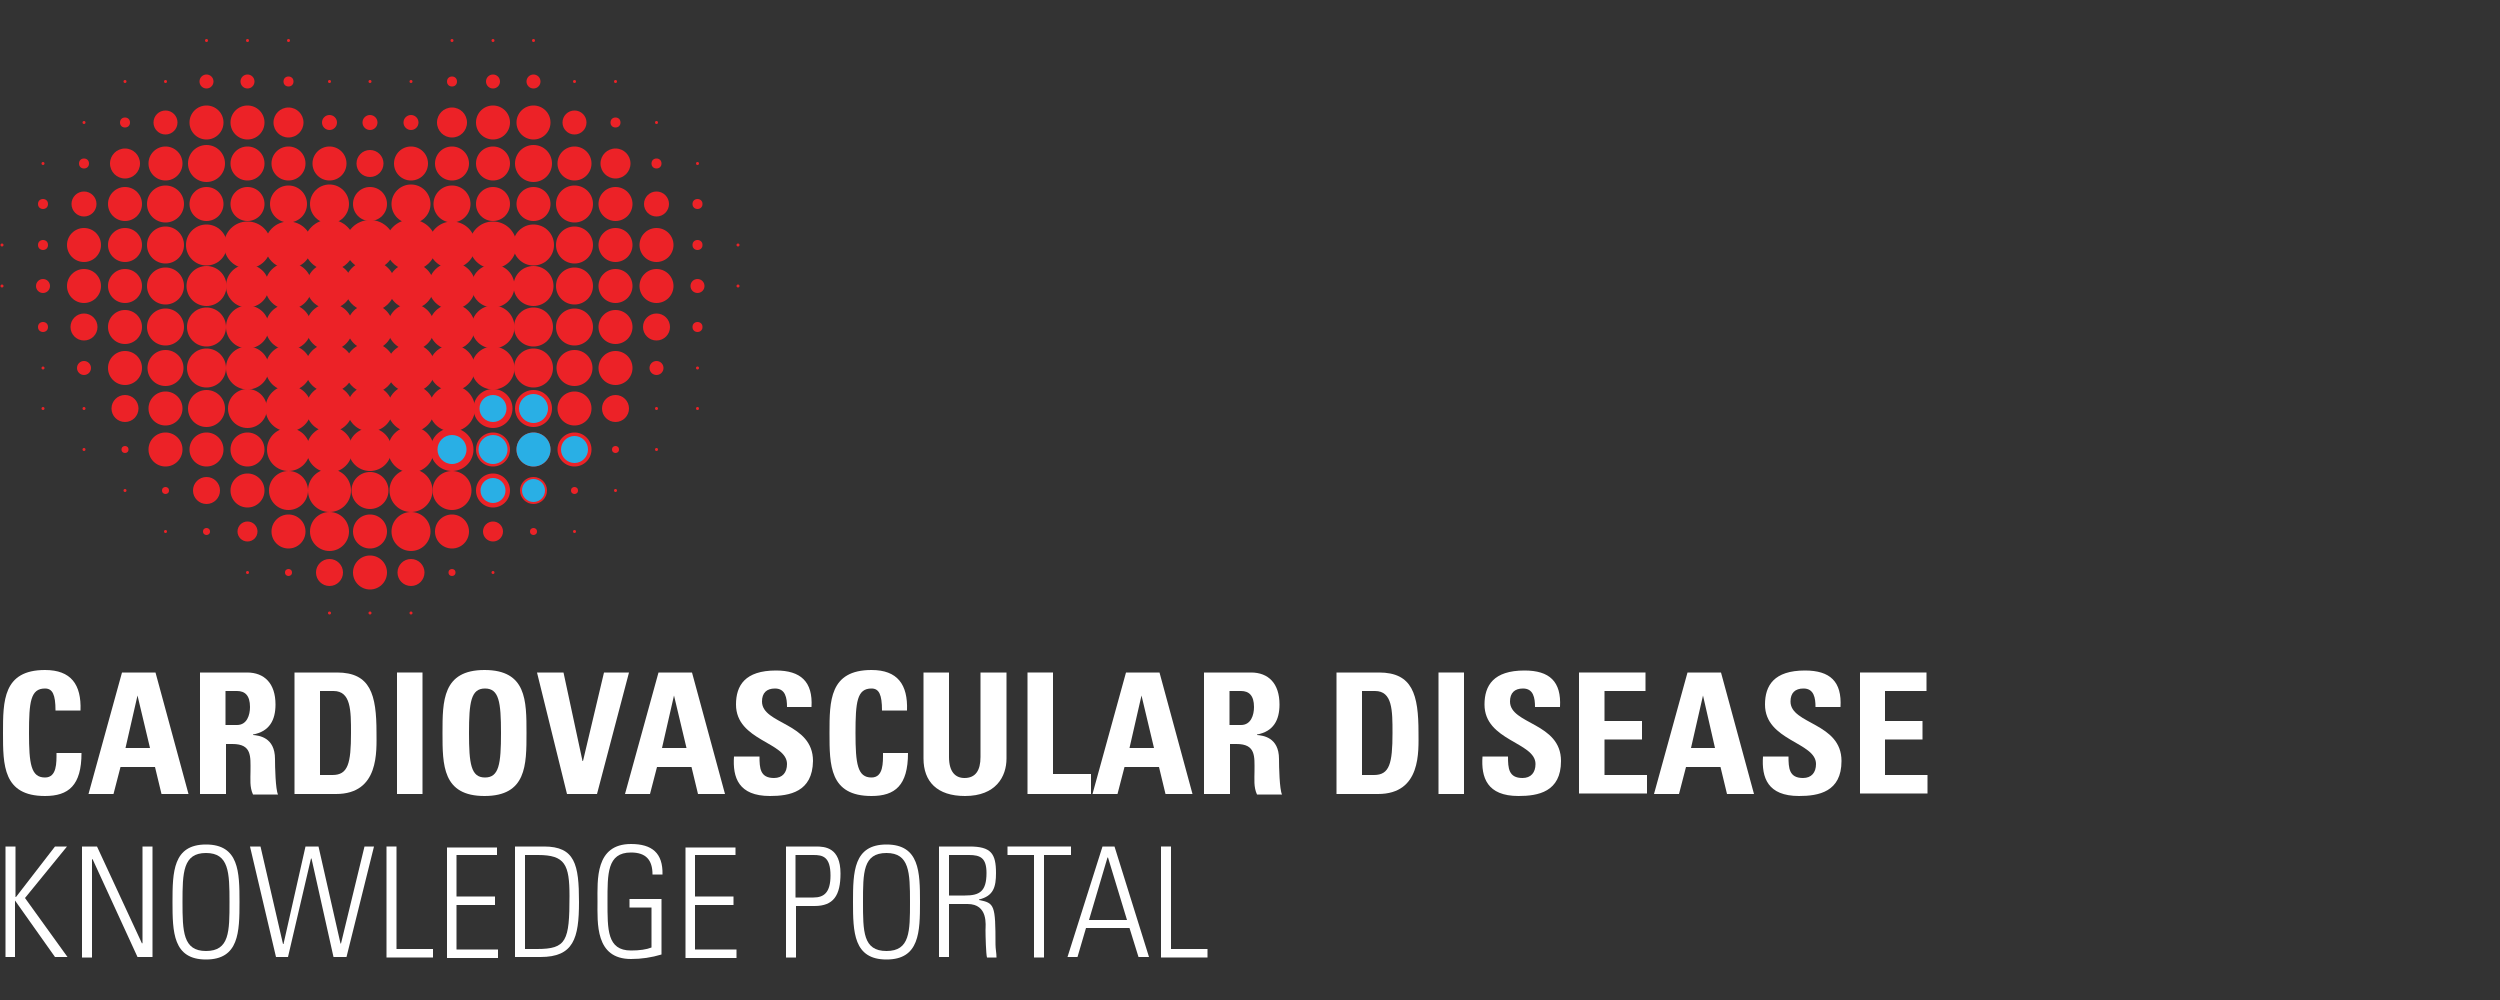 <?xml version="1.0" encoding="utf-8"?>
<!-- Generator: Adobe Illustrator 21.1.0, SVG Export Plug-In . SVG Version: 6.00 Build 0)  -->
<svg version="1.1" id="Layer_1" xmlns="http://www.w3.org/2000/svg" xmlns:xlink="http://www.w3.org/1999/xlink" x="0px" y="0px"
	 viewBox="0 0 500 200" style="enable-background:new 0 0 500 200;" xml:space="preserve">
<rect x="0" y="0" width="500" height="200" fill="#333333" stroke="none"/>
<style type="text/css">
	.st0{fill:none;}
	.st1{fill:#FFFFFF;}
	.st2{fill:#EC2227;}
	.st3{fill:#29AFE5;}
</style>
<rect x="0.1" y="0.3" class="st0" width="500" height="200"/>
<g>
	<g>
		<g>
			<path class="st1" d="M0.6,146.6c0-6.4,0-12.6,8.4-12.6c5.2,0,7.3,2.9,7.1,8.1h-5c0-3.2-0.6-4.4-2.1-4.4c-2.9,0-3.2,2.7-3.2,8.9
				s0.4,8.9,3.2,8.9c2.4,0,2.3-3,2.3-4.9h5c0,6.5-2.6,8.6-7.3,8.6C0.6,159.2,0.6,153,0.6,146.6z"/>
			<path class="st1" d="M17.7,158.8l6.7-24.3h6.7l6.6,24.3h-5.4l-1.3-5.4h-6.9l-1.4,5.4H17.7z M27.5,139.1L27.5,139.1l-2.4,10.5h4.9
				L27.5,139.1z"/>
			<path class="st1" d="M45.1,158.8H40v-24.3h9.4c3.5,0,5.7,2.2,5.7,6.4c0,3.1-1.2,5.4-4.5,6v0.1c1.1,0.1,4.4,0.4,4.4,4.8
				c0,1.5,0.1,6.1,0.6,7.1h-5c-0.7-1.5-0.5-3.1-0.5-4.7c0-2.9,0.3-5.4-3.6-5.4h-1.3V158.8z M45.1,145h2.3c2,0,2.6-2,2.6-3.6
				c0-2.3-1-3.2-2.6-3.2h-2.3V145z"/>
			<path class="st1" d="M58.9,134.5h8.5c6.7,0,7.9,4.4,7.9,12c0,3.7,0.6,12.3-8.1,12.3h-8.3V134.5z M64,155h2.5
				c3.1,0,3.7-2.3,3.7-8.4c0-4.5,0-8.4-3.5-8.4H64V155z"/>
			<path class="st1" d="M79.4,158.8v-24.3h5.1v24.3H79.4z"/>
			<path class="st1" d="M88.5,146.6c0-6.4,0-12.6,8.4-12.6s8.4,6.1,8.4,12.6c0,6.4,0,12.6-8.4,12.6S88.5,153,88.5,146.6z
				 M100.2,146.6c0-6.2-0.4-8.9-3.2-8.9s-3.2,2.7-3.2,8.9s0.4,8.9,3.2,8.9S100.2,152.8,100.2,146.6z"/>
			<path class="st1" d="M107.4,134.5h5.3l3.8,17.7h0.1l4.2-17.7h5l-6.4,24.3h-6L107.4,134.5z"/>
			<path class="st1" d="M125,158.8l6.7-24.3h6.7l6.6,24.3h-5.4l-1.3-5.4h-6.9l-1.4,5.4H125z M134.8,139.1L134.8,139.1l-2.4,10.5h4.9
				L134.8,139.1z"/>
			<path class="st1" d="M154,159.2c-6.3,0-7.5-3.7-7.2-7.9h5.1c0,2.3,0.1,4.3,2.9,4.3c1.7,0,2.6-1.1,2.6-2.8
				c0-4.4-10.2-4.6-10.2-11.9c0-3.8,1.8-6.8,8-6.8c4.9,0,7.4,2.2,7.1,7.3h-4.9c0-1.8-0.3-3.7-2.4-3.7c-1.7,0-2.6,0.9-2.6,2.6
				c0,4.6,10.2,4.2,10.2,11.9C162.5,158.4,157.9,159.2,154,159.2z"/>
			<path class="st1" d="M165.9,146.6c0-6.4,0-12.6,8.4-12.6c5.2,0,7.3,2.9,7.1,8.1h-5c0-3.2-0.6-4.4-2.1-4.4c-2.9,0-3.2,2.7-3.2,8.9
				s0.4,8.9,3.2,8.9c2.4,0,2.3-3,2.3-4.9h5c0,6.5-2.6,8.6-7.3,8.6C165.9,159.2,165.9,153,165.9,146.6z"/>
			<path class="st1" d="M201.3,134.5v17.2c0,3.6-2.1,7.5-8.3,7.5c-5.6,0-8.3-2.9-8.3-7.5v-17.2h5.1v16.9c0,3,1.3,4.2,3.1,4.2
				c2.2,0,3.2-1.5,3.2-4.2v-16.9H201.3z"/>
			<path class="st1" d="M205.5,158.8v-24.3h5.1v20.3h7.6v4H205.5z"/>
			<path class="st1" d="M218.5,158.8l6.7-24.3h6.7l6.6,24.3h-5.4l-1.3-5.4h-6.9l-1.4,5.4H218.5z M228.3,139.1L228.3,139.1l-2.4,10.5
				h4.9L228.3,139.1z"/>
			<path class="st1" d="M245.9,158.8h-5.1v-24.3h9.4c3.5,0,5.7,2.2,5.7,6.4c0,3.1-1.2,5.4-4.5,6v0.1c1.1,0.1,4.4,0.4,4.4,4.8
				c0,1.5,0.1,6.1,0.6,7.1h-5c-0.7-1.5-0.5-3.1-0.5-4.7c0-2.9,0.3-5.4-3.6-5.4h-1.3V158.8z M245.9,145h2.3c2,0,2.6-2,2.6-3.6
				c0-2.3-1-3.2-2.6-3.2h-2.3V145z"/>
			<path class="st1" d="M267.3,134.5h8.5c6.7,0,7.9,4.4,7.9,12c0,3.7,0.6,12.3-8.1,12.3h-8.3V134.5z M272.3,155h2.5
				c3.1,0,3.7-2.3,3.7-8.4c0-4.5,0-8.4-3.5-8.4h-2.6V155z"/>
			<path class="st1" d="M287.7,158.8v-24.3h5.1v24.3H287.7z"/>
			<path class="st1" d="M303.7,159.2c-6.3,0-7.5-3.7-7.2-7.9h5.1c0,2.3,0.1,4.3,2.9,4.3c1.7,0,2.6-1.1,2.6-2.8
				c0-4.4-10.2-4.6-10.2-11.9c0-3.8,1.8-6.8,8-6.8c5,0,7.4,2.2,7.1,7.3h-5c0-1.8-0.3-3.7-2.4-3.7c-1.7,0-2.6,0.9-2.6,2.6
				c0,4.6,10.2,4.2,10.2,11.9C312.2,158.4,307.6,159.2,303.7,159.2z"/>
			<path class="st1" d="M315.8,158.8v-24.3h13.3v3.7h-8.2v6h7.5v3.7h-7.5v7.1h8.5v3.7H315.8z"/>
			<path class="st1" d="M330.8,158.8l6.7-24.3h6.7l6.6,24.3h-5.4l-1.3-5.4h-6.9l-1.4,5.4H330.8z M340.6,139.1L340.6,139.1l-2.4,10.5
				h4.8L340.6,139.1z"/>
			<path class="st1" d="M359.8,159.2c-6.3,0-7.5-3.7-7.2-7.9h5.1c0,2.3,0.1,4.3,2.9,4.3c1.7,0,2.6-1.1,2.6-2.8
				c0-4.4-10.2-4.6-10.2-11.9c0-3.8,1.8-6.8,8-6.8c5,0,7.4,2.2,7.1,7.3h-5c0-1.8-0.3-3.7-2.4-3.7c-1.7,0-2.6,0.9-2.6,2.6
				c0,4.6,10.2,4.2,10.2,11.9C368.3,158.4,363.7,159.2,359.8,159.2z"/>
			<path class="st1" d="M372,158.8v-24.3h13.3v3.7H377v6h7.5v3.7H377v7.1h8.5v3.7H372z"/>
			<path class="st1" d="M1.1,191.4v-22.1h2v10.1h0.1l7.8-10.1h2.4L5,179.6l8.5,11.8h-2.5l-8-11.3H3v11.3H1.1z"/>
			<path class="st1" d="M16.4,191.4v-22.1h3l9,19.4l0.1-0.1v-19.3h2v22.1h-3l-9-19.6l-0.1,0.1v19.6H16.4z"/>
			<path class="st1" d="M41.2,168.9c6.6,0,6.7,5.5,6.7,11.5c0,6-0.1,11.5-6.7,11.5s-6.7-5.5-6.7-11.5
				C34.5,174.4,34.6,168.9,41.2,168.9z M41.2,190.2c4.7,0,4.7-3.9,4.7-9.8s-0.1-9.8-4.7-9.8s-4.7,3.9-4.7,9.8S36.6,190.2,41.2,190.2
				z"/>
			<path class="st1" d="M61.1,169.3h2.6l4.4,19.4h0.1l4.7-19.4h1.9l-5.5,22.1h-2.6l-4.4-19.7h-0.1l-4.6,19.7h-2.4L50,169.3h2.1
				l4.5,19.5h0.1L61.1,169.3z"/>
			<path class="st1" d="M77.3,191.4v-22.1h2v20.5h7.3v1.7H77.3z"/>
			<path class="st1" d="M99.4,169.3v1.7h-8.1v8.3h7.7v1.7h-7.7v8.9h8.3v1.7H89.4v-22.1H99.4z"/>
			<path class="st1" d="M103,169.3h5.8c6.2,0,7,3.6,7,11.1c0,7.3-1.1,11-7.7,11H103V169.3z M105,189.8h2.4c5.9,0,6.5-1.6,6.5-10.6
				c0-6.3-0.9-8.2-6.3-8.2H105V189.8z"/>
			<path class="st1" d="M130.4,181.5h-4.5v-1.7h6.4v11.1c-2,0.6-4,0.9-6.1,0.9c-7.2,0-6.7-7.2-6.7-11.5c0-4.3-0.5-11.5,6.7-11.5
				c4.2,0,6.4,1.8,6.3,6.1h-2c0-2.9-1.3-4.4-4.3-4.4c-4.8,0-4.7,4.3-4.7,9.8c0,5.6-0.1,9.8,4.7,9.8c1.7,0,3.1-0.2,4.1-0.6V181.5z"/>
			<path class="st1" d="M147.1,169.3v1.7H139v8.3h7.7v1.7H139v8.9h8.3v1.7h-10.2v-22.1H147.1z"/>
			<path class="st1" d="M157.1,169.3h6.1c1.8,0,4.9,0.2,4.9,5.4c0,4.4-1.4,6.5-5.2,6.5h-3.7v10.3h-2V169.3z M159.1,179.5h3.6
				c2.1,0,3.4-1,3.4-4.4c0-3.8-1.6-4.1-3.4-4.1h-3.6V179.5z"/>
			<path class="st1" d="M177.3,168.9c6.6,0,6.7,5.5,6.7,11.5c0,6-0.1,11.5-6.7,11.5c-6.6,0-6.7-5.5-6.7-11.5
				C170.6,174.4,170.7,168.9,177.3,168.9z M177.3,190.2c4.7,0,4.7-3.9,4.7-9.8s-0.1-9.8-4.7-9.8c-4.7,0-4.7,3.9-4.7,9.8
				S172.6,190.2,177.3,190.2z"/>
			<path class="st1" d="M189.8,180.7v10.7h-2v-22.1h6.1c4.3,0,5.3,1.4,5.3,5.3c0,2.8-0.5,4.6-3.4,5.3v0.1c3.1,0.6,3.3,1,3.3,8.9
				c0,0.9,0.2,1.7,0.2,2.6h-1.9c-0.2-0.6-0.3-4.3-0.3-5.5c0-0.9,0.6-5.2-3.6-5.2H189.8z M189.8,179.1h3.2c2.9,0,4.3-0.8,4.3-4.5
				c0-3-1.2-3.6-3.5-3.6h-4V179.1z"/>
			<path class="st1" d="M206.9,171h-5.4v-1.7h12.7v1.7h-5.4v20.5h-2V171z"/>
			<path class="st1" d="M222.9,169.3l6.9,22.1h-2.1l-1.8-5.8h-8.7l-1.7,5.8h-2l7-22.1H222.9z M225.4,184l-3.8-12.5h-0.1l-3.7,12.5
				H225.4z"/>
			<path class="st1" d="M232.2,191.4v-22.1h2v20.5h7.3v1.7H232.2z"/>
		</g>
	</g>
	<g>
		<g>
			<circle class="st2" cx="90.4" cy="8.1" r="0.3"/>
			<circle class="st2" cx="98.6" cy="8.1" r="0.3"/>
			<circle class="st2" cx="106.7" cy="8.1" r="0.3"/>
			<circle class="st2" cx="74" cy="16.3" r="0.3"/>
			<circle class="st2" cx="82.2" cy="16.3" r="0.3"/>
			<circle class="st2" cx="90.4" cy="16.3" r="1"/>
			<circle class="st2" cx="98.6" cy="16.3" r="1.4"/>
			<circle class="st2" cx="106.7" cy="16.3" r="1.4"/>
			<circle class="st2" cx="114.9" cy="16.3" r="0.3"/>
			<circle class="st2" cx="123.1" cy="16.3" r="0.3"/>
			<circle class="st2" cx="74" cy="24.5" r="1.5"/>
			<circle class="st2" cx="82.2" cy="24.5" r="1.5"/>
			<circle class="st2" cx="90.4" cy="24.5" r="3"/>
			<circle class="st2" cx="98.6" cy="24.5" r="3.4"/>
			<circle class="st2" cx="106.7" cy="24.5" r="3.4"/>
			<circle class="st2" cx="114.9" cy="24.5" r="2.4"/>
			<circle class="st2" cx="123.1" cy="24.5" r="1"/>
			<circle class="st2" cx="131.3" cy="24.5" r="0.3"/>
			<circle class="st2" cx="74" cy="32.7" r="2.7"/>
			<circle class="st2" cx="82.2" cy="32.7" r="3.4"/>
			<circle class="st2" cx="90.4" cy="32.7" r="3.4"/>
			<circle class="st2" cx="98.6" cy="32.7" r="3.4"/>
			<circle class="st2" cx="106.7" cy="32.7" r="3.7"/>
			<circle class="st2" cx="114.9" cy="32.7" r="3.4"/>
			<circle class="st2" cx="123.1" cy="32.7" r="3"/>
			<circle class="st2" cx="131.3" cy="32.7" r="1"/>
			<circle class="st2" cx="139.5" cy="32.7" r="0.3"/>
			<circle class="st2" cx="74" cy="40.8" r="3.4"/>
			<circle class="st2" cx="82.2" cy="40.8" r="3.9"/>
			<circle class="st2" cx="90.4" cy="40.8" r="3.7"/>
			<circle class="st2" cx="98.6" cy="40.8" r="3.4"/>
			<circle class="st2" cx="106.7" cy="40.8" r="3.4"/>
			<circle class="st2" cx="114.9" cy="40.8" r="3.7"/>
			<circle class="st2" cx="123.1" cy="40.8" r="3.4"/>
			<circle class="st2" cx="131.3" cy="40.8" r="2.5"/>
			<circle class="st2" cx="139.5" cy="40.8" r="1"/>
			<circle class="st2" cx="74" cy="49" r="5"/>
			<circle class="st2" cx="82.2" cy="49" r="5.1"/>
			<circle class="st2" cx="90.4" cy="49" r="4.7"/>
			<circle class="st2" cx="98.6" cy="49" r="4.7"/>
			<circle class="st2" cx="106.7" cy="49" r="4.1"/>
			<circle class="st2" cx="114.9" cy="49" r="3.7"/>
			<circle class="st2" cx="123.1" cy="49" r="3.4"/>
			<circle class="st2" cx="131.3" cy="49" r="3.4"/>
			<circle class="st2" cx="139.5" cy="49" r="1"/>
			<circle class="st2" cx="147.6" cy="49" r="0.3"/>
			<circle class="st2" cx="74" cy="57.2" r="5.1"/>
			<circle class="st2" cx="82.2" cy="57.2" r="4.6"/>
			<circle class="st2" cx="90.4" cy="57.2" r="4.7"/>
			<circle class="st2" cx="98.6" cy="57.2" r="4.3"/>
			<circle class="st2" cx="106.7" cy="57.2" r="4"/>
			<circle class="st2" cx="114.9" cy="57.2" r="3.7"/>
			<circle class="st2" cx="123.1" cy="57.2" r="3.4"/>
			<circle class="st2" cx="131.3" cy="57.2" r="3.4"/>
			<circle class="st2" cx="139.5" cy="57.2" r="1.4"/>
			<circle class="st2" cx="147.6" cy="57.2" r="0.3"/>
			<circle class="st2" cx="74" cy="65.4" r="4.6"/>
			<circle class="st2" cx="82.2" cy="65.4" r="4.7"/>
			<circle class="st2" cx="90.4" cy="65.4" r="4.6"/>
			<circle class="st2" cx="98.6" cy="65.4" r="4.3"/>
			<circle class="st2" cx="106.7" cy="65.4" r="3.9"/>
			<circle class="st2" cx="114.9" cy="65.4" r="3.7"/>
			<circle class="st2" cx="123.1" cy="65.4" r="3.4"/>
			<circle class="st2" cx="131.3" cy="65.4" r="2.7"/>
			<circle class="st2" cx="139.5" cy="65.4" r="1"/>
			<circle class="st2" cx="74" cy="73.6" r="5.1"/>
			<circle class="st2" cx="82.2" cy="73.6" r="4.9"/>
			<circle class="st2" cx="90.4" cy="73.6" r="4.6"/>
			<circle class="st2" cx="98.6" cy="73.6" r="4.3"/>
			<circle class="st2" cx="106.7" cy="73.6" r="3.9"/>
			<circle class="st2" cx="114.9" cy="73.6" r="3.6"/>
			<circle class="st2" cx="123.1" cy="73.6" r="3.4"/>
			<circle class="st2" cx="131.3" cy="73.6" r="1.4"/>
			<circle class="st2" cx="139.5" cy="73.6" r="0.3"/>
			<circle class="st2" cx="74" cy="81.7" r="4.6"/>
			<circle class="st2" cx="82.2" cy="81.7" r="4.7"/>
			<circle class="st2" cx="90.4" cy="81.7" r="4.6"/>
			<circle class="st2" cx="98.6" cy="81.7" r="3.9"/>
			<circle class="st3" cx="98.6" cy="81.7" r="2.7"/>
			<circle class="st2" cx="106.7" cy="81.7" r="3.7"/>
			<circle class="st3" cx="106.7" cy="81.7" r="2.9"/>
			<circle class="st2" cx="114.9" cy="81.7" r="3.4"/>
			<circle class="st2" cx="123.1" cy="81.7" r="2.7"/>
			<circle class="st2" cx="131.3" cy="81.7" r="0.3"/>
			<circle class="st2" cx="139.5" cy="81.7" r="0.3"/>
			<circle class="st2" cx="74" cy="89.9" r="4.3"/>
			<circle class="st2" cx="82.2" cy="89.9" r="4.6"/>
			<circle class="st2" cx="90.4" cy="89.9" r="4.3"/>
			<circle class="st3" cx="90.4" cy="89.9" r="2.9"/>
			<circle class="st2" cx="98.6" cy="89.9" r="3.4"/>
			<circle class="st3" cx="98.6" cy="89.9" r="2.9"/>
			<circle class="st2" cx="106.7" cy="89.9" r="3.4"/>
			<circle class="st3" cx="106.7" cy="89.9" r="3.4"/>
			<circle class="st2" cx="114.9" cy="89.9" r="3.4"/>
			<circle class="st3" cx="114.9" cy="89.9" r="2.7"/>
			<circle class="st2" cx="123.1" cy="89.9" r="0.7"/>
			<circle class="st2" cx="131.3" cy="89.9" r="0.3"/>
			<circle class="st2" cx="74" cy="98.1" r="3.7"/>
			<circle class="st2" cx="82.2" cy="98.1" r="4.3"/>
			<circle class="st2" cx="90.4" cy="98.1" r="3.9"/>
			<circle class="st2" cx="98.6" cy="98.1" r="3.4"/>
			<circle class="st3" cx="98.6" cy="98.1" r="2.5"/>
			<circle class="st2" cx="106.7" cy="98.1" r="2.7"/>
			<circle class="st3" cx="106.7" cy="98.1" r="2.3"/>
			<circle class="st2" cx="114.9" cy="98.1" r="0.7"/>
			<circle class="st2" cx="123.1" cy="98.1" r="0.3"/>
			<circle class="st2" cx="74" cy="106.3" r="3.4"/>
			<circle class="st2" cx="82.2" cy="106.3" r="3.9"/>
			<circle class="st2" cx="90.4" cy="106.3" r="3.4"/>
			<circle class="st2" cx="98.6" cy="106.3" r="2"/>
			<circle class="st2" cx="106.7" cy="106.3" r="0.7"/>
			<circle class="st2" cx="114.9" cy="106.3" r="0.3"/>
			<circle class="st2" cx="74" cy="114.5" r="3.4"/>
			<circle class="st2" cx="82.2" cy="114.5" r="2.7"/>
			<circle class="st2" cx="90.4" cy="114.5" r="0.7"/>
			<circle class="st2" cx="98.6" cy="114.5" r="0.3"/>
			<circle class="st2" cx="74" cy="122.6" r="0.3"/>
			<circle class="st2" cx="82.2" cy="122.6" r="0.3"/>
		</g>
		<g>
			<circle class="st2" cx="57.7" cy="8.1" r="0.3"/>
			<circle class="st2" cx="49.5" cy="8.1" r="0.3"/>
			<circle class="st2" cx="41.3" cy="8.1" r="0.3"/>
			<circle class="st2" cx="65.9" cy="16.3" r="0.3"/>
			<circle class="st2" cx="57.7" cy="16.3" r="1"/>
			<circle class="st2" cx="49.5" cy="16.3" r="1.4"/>
			<circle class="st2" cx="41.3" cy="16.3" r="1.4"/>
			<circle class="st2" cx="33.1" cy="16.3" r="0.3"/>
			<circle class="st2" cx="25" cy="16.3" r="0.3"/>
			<circle class="st2" cx="65.9" cy="24.5" r="1.5"/>
			<circle class="st2" cx="57.7" cy="24.5" r="3"/>
			<circle class="st2" cx="49.5" cy="24.5" r="3.4"/>
			<circle class="st2" cx="41.3" cy="24.5" r="3.4"/>
			<circle class="st2" cx="33.1" cy="24.5" r="2.4"/>
			<circle class="st2" cx="25" cy="24.5" r="1"/>
			<circle class="st2" cx="16.8" cy="24.5" r="0.3"/>
			<circle class="st2" cx="65.9" cy="32.7" r="3.4"/>
			<circle class="st2" cx="57.7" cy="32.7" r="3.4"/>
			<circle class="st2" cx="49.5" cy="32.7" r="3.4"/>
			<circle class="st2" cx="41.3" cy="32.7" r="3.7"/>
			<circle class="st2" cx="33.1" cy="32.7" r="3.4"/>
			<circle class="st2" cx="25" cy="32.7" r="3"/>
			<circle class="st2" cx="16.8" cy="32.7" r="1"/>
			<circle class="st2" cx="8.6" cy="32.7" r="0.3"/>
			<circle class="st2" cx="65.9" cy="40.8" r="3.9"/>
			<circle class="st2" cx="57.7" cy="40.8" r="3.7"/>
			<circle class="st2" cx="49.5" cy="40.8" r="3.4"/>
			<circle class="st2" cx="41.3" cy="40.8" r="3.4"/>
			<circle class="st2" cx="33.1" cy="40.8" r="3.7"/>
			<circle class="st2" cx="25" cy="40.8" r="3.4"/>
			<circle class="st2" cx="16.8" cy="40.8" r="2.5"/>
			<circle class="st2" cx="8.6" cy="40.8" r="1"/>
			<circle class="st2" cx="65.9" cy="49" r="5.1"/>
			<circle class="st2" cx="57.7" cy="49" r="4.7"/>
			<circle class="st2" cx="49.5" cy="49" r="4.7"/>
			<circle class="st2" cx="41.3" cy="49" r="4.1"/>
			<circle class="st2" cx="33.1" cy="49" r="3.7"/>
			<circle class="st2" cx="25" cy="49" r="3.4"/>
			<circle class="st2" cx="16.8" cy="49" r="3.4"/>
			<circle class="st2" cx="8.6" cy="49" r="1"/>
			<circle class="st2" cx="0.4" cy="49" r="0.3"/>
			<circle class="st2" cx="65.9" cy="57.2" r="4.6"/>
			<circle class="st2" cx="57.7" cy="57.2" r="4.7"/>
			<circle class="st2" cx="49.5" cy="57.2" r="4.3"/>
			<circle class="st2" cx="41.3" cy="57.2" r="4"/>
			<circle class="st2" cx="33.1" cy="57.2" r="3.7"/>
			<circle class="st2" cx="25" cy="57.2" r="3.4"/>
			<circle class="st2" cx="16.8" cy="57.2" r="3.4"/>
			<circle class="st2" cx="8.6" cy="57.2" r="1.4"/>
			<circle class="st2" cx="0.4" cy="57.2" r="0.3"/>
			<circle class="st2" cx="65.9" cy="65.4" r="4.7"/>
			<circle class="st2" cx="57.7" cy="65.4" r="4.6"/>
			<circle class="st2" cx="49.5" cy="65.4" r="4.3"/>
			<circle class="st2" cx="41.3" cy="65.4" r="3.9"/>
			<circle class="st2" cx="33.1" cy="65.4" r="3.7"/>
			<circle class="st2" cx="25" cy="65.4" r="3.4"/>
			<circle class="st2" cx="16.8" cy="65.4" r="2.7"/>
			<circle class="st2" cx="8.6" cy="65.4" r="1"/>
			<circle class="st2" cx="65.9" cy="73.6" r="4.9"/>
			<circle class="st2" cx="57.7" cy="73.6" r="4.6"/>
			<circle class="st2" cx="49.5" cy="73.6" r="4.3"/>
			<circle class="st2" cx="41.3" cy="73.6" r="3.9"/>
			<circle class="st2" cx="33.1" cy="73.6" r="3.6"/>
			<circle class="st2" cx="25" cy="73.6" r="3.4"/>
			<circle class="st2" cx="16.8" cy="73.6" r="1.4"/>
			<circle class="st2" cx="8.6" cy="73.6" r="0.3"/>
			<circle class="st2" cx="65.9" cy="81.7" r="4.7"/>
			<circle class="st2" cx="57.7" cy="81.7" r="4.6"/>
			<circle class="st2" cx="49.5" cy="81.7" r="3.9"/>
			<circle class="st2" cx="41.3" cy="81.7" r="3.7"/>
			<circle class="st2" cx="33.1" cy="81.7" r="3.4"/>
			<circle class="st2" cx="25" cy="81.7" r="2.7"/>
			<circle class="st2" cx="16.8" cy="81.7" r="0.3"/>
			<circle class="st2" cx="8.6" cy="81.7" r="0.3"/>
			<circle class="st2" cx="65.9" cy="89.9" r="4.6"/>
			<circle class="st2" cx="57.7" cy="89.9" r="4.3"/>
			<circle class="st2" cx="49.5" cy="89.9" r="3.4"/>
			<circle class="st2" cx="41.3" cy="89.9" r="3.4"/>
			<circle class="st2" cx="33.1" cy="89.9" r="3.4"/>
			<circle class="st2" cx="25" cy="89.9" r="0.7"/>
			<circle class="st2" cx="16.8" cy="89.9" r="0.3"/>
			<circle class="st2" cx="65.9" cy="98.1" r="4.3"/>
			<circle class="st2" cx="57.7" cy="98.1" r="3.9"/>
			<circle class="st2" cx="49.5" cy="98.1" r="3.4"/>
			<circle class="st2" cx="41.3" cy="98.1" r="2.7"/>
			<circle class="st2" cx="33.1" cy="98.1" r="0.7"/>
			<circle class="st2" cx="25" cy="98.1" r="0.3"/>
			<circle class="st2" cx="65.9" cy="106.3" r="3.9"/>
			<circle class="st2" cx="57.7" cy="106.3" r="3.4"/>
			<circle class="st2" cx="49.5" cy="106.3" r="2"/>
			<circle class="st2" cx="41.3" cy="106.3" r="0.7"/>
			<circle class="st2" cx="33.1" cy="106.3" r="0.3"/>
			<circle class="st2" cx="65.9" cy="114.5" r="2.7"/>
			<circle class="st2" cx="57.7" cy="114.5" r="0.7"/>
			<circle class="st2" cx="49.5" cy="114.5" r="0.3"/>
			<circle class="st2" cx="65.9" cy="122.6" r="0.3"/>
		</g>
	</g>
</g>
</svg>
